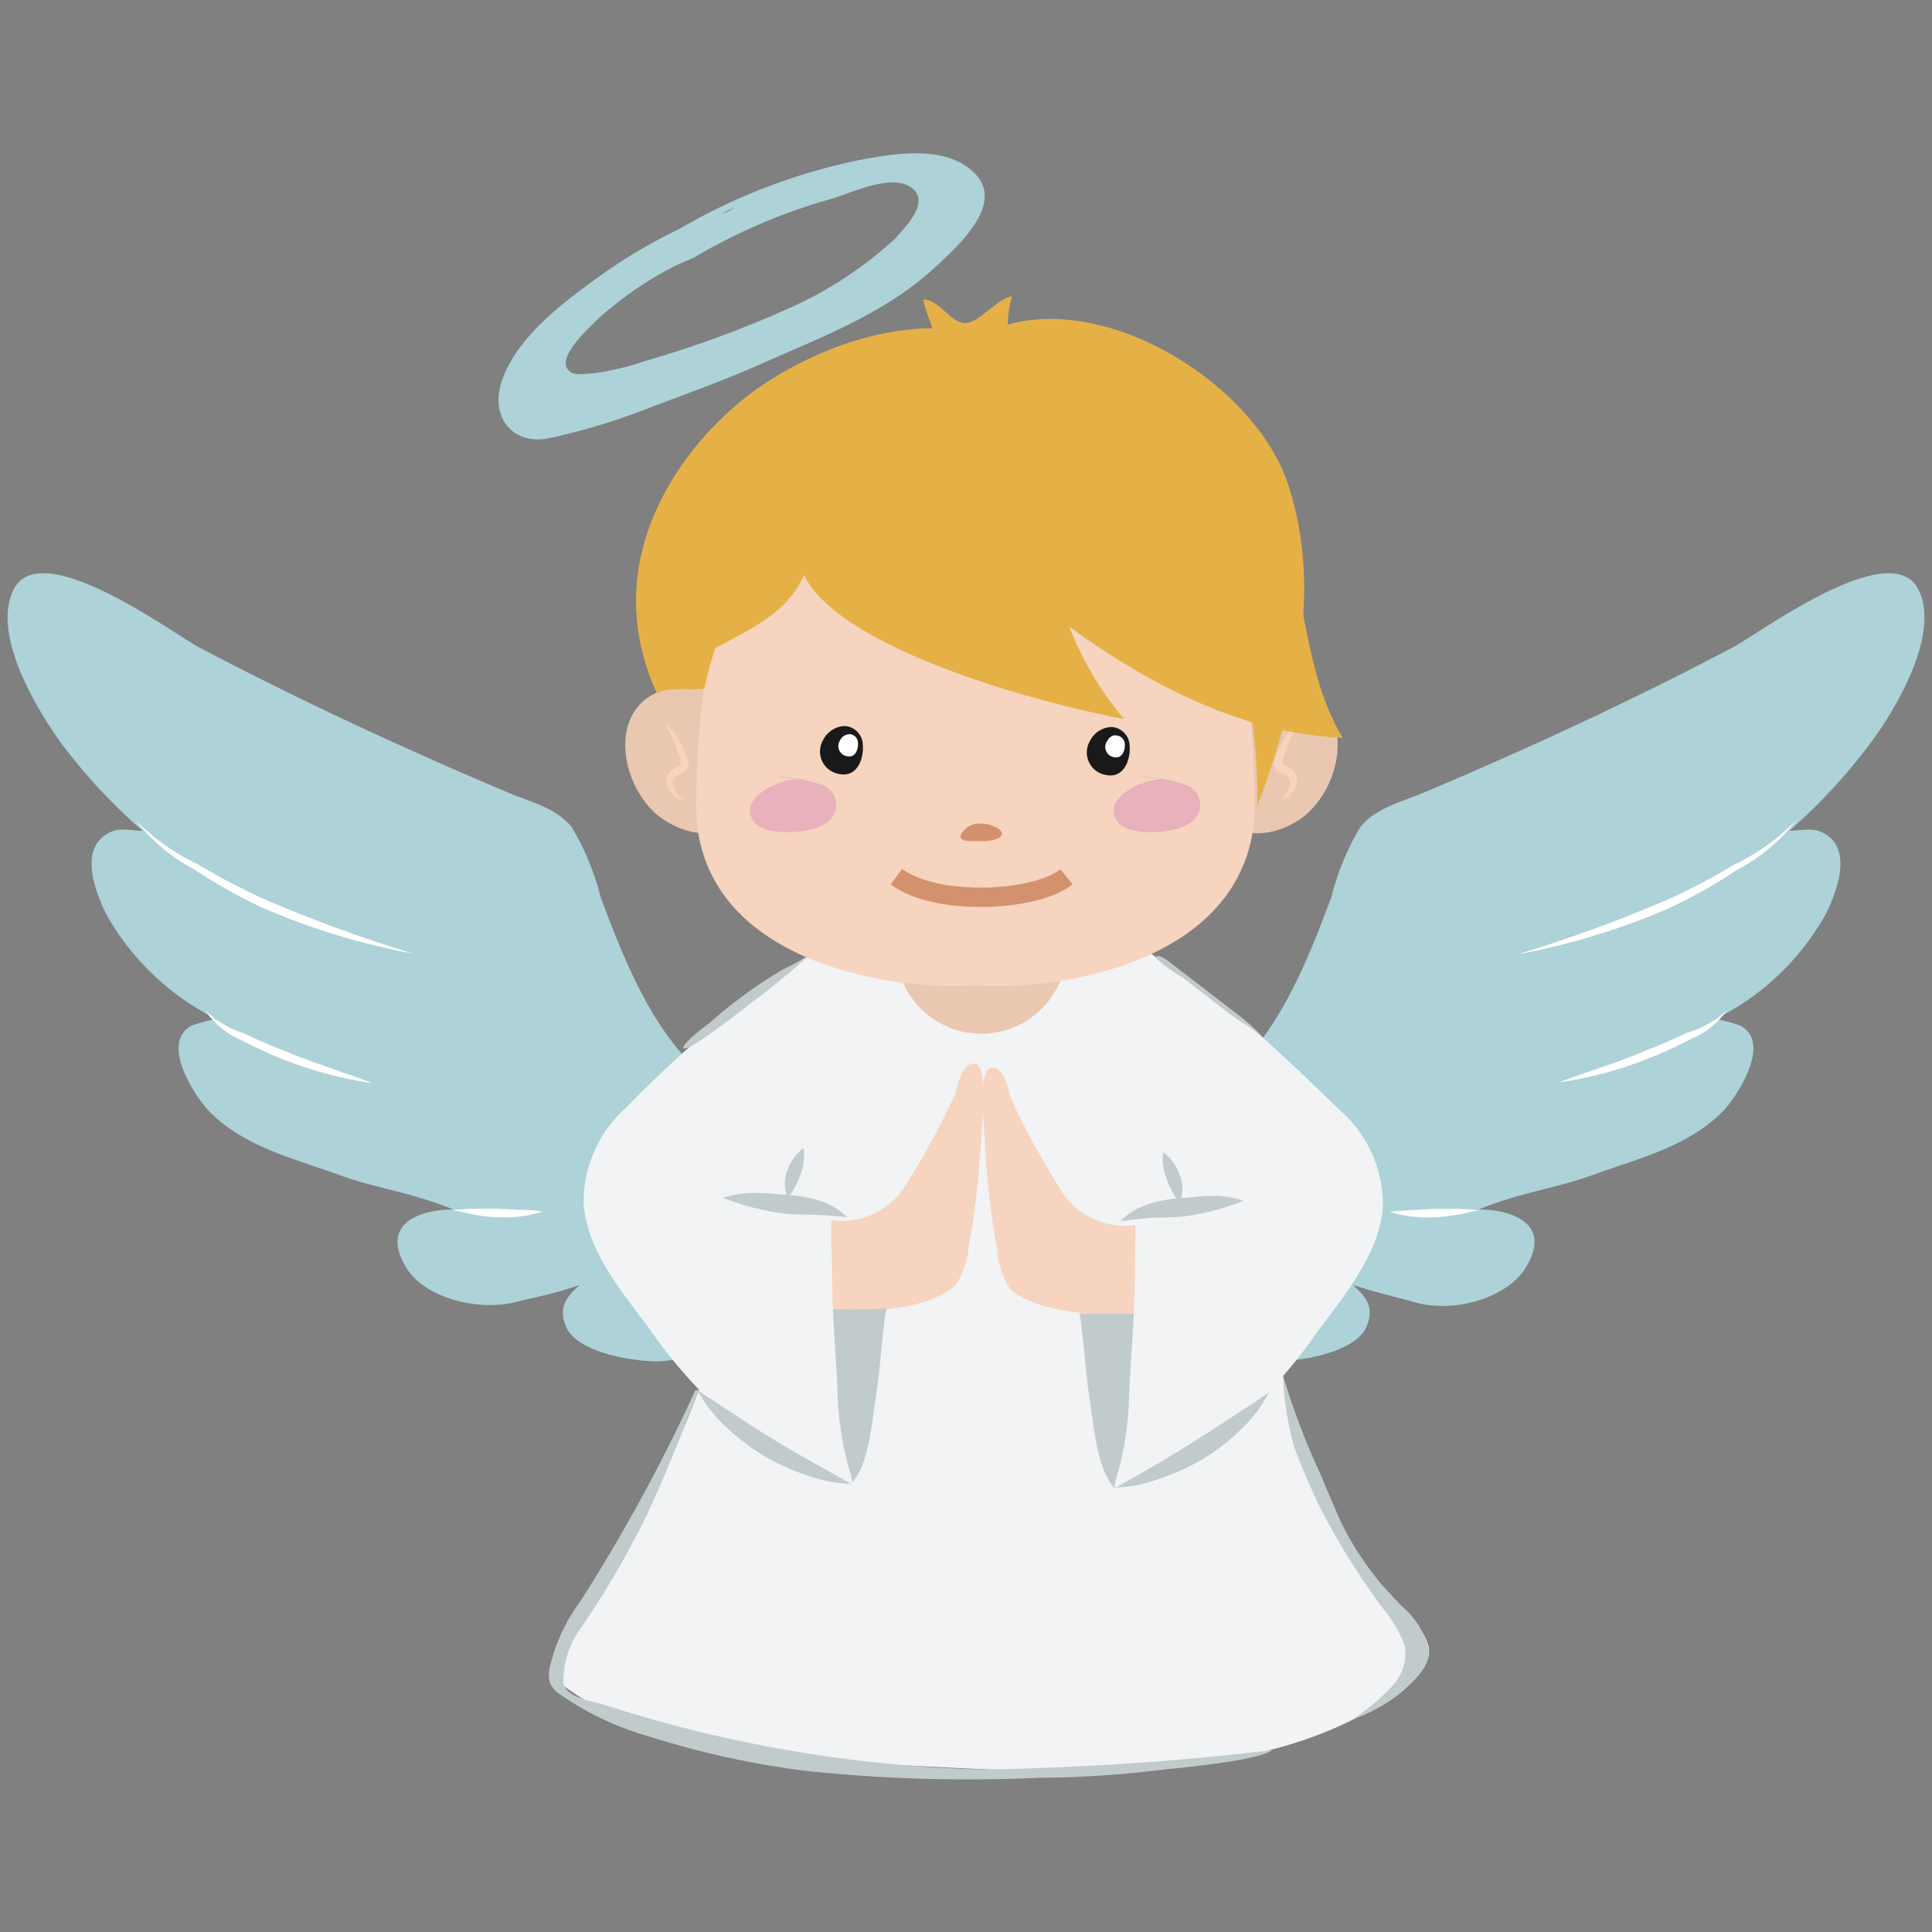<?xml version="1.0" encoding="utf-8"?>
<svg version="1.1" xmlns="http://www.w3.org/2000/svg" xmlns:xlink="http://www.w3.org/1999/xlink" x="0px" y="0px"
	 viewBox="0 0 100 100" style="enable-background:new 0 0 100 100;" xml:space="preserve">
    <rect x="0" y="0" width="100" height="100" fill="#808080" stroke="none"/>
    <path fill="none" d="M0 0h100v100H0z" />
    <path
    fill="#add2d8"
      className="AngeB1-F_svg__b"
      d="M38.76 56.11a3.55 3.55 0 01.86 1.18c-4.7-1.12-6.87-6.38-8.53-10.86a13.56 13.56 0 00-1.51-3.64c-.83-1-2.19-1.3-3.31-1.78-5.4-2.28-10.71-4.74-15.94-7.49-1.4-.74-8.21-5.83-9.63-3-1.17 2.37 1.3 6.32 2.44 7.91A29.26 29.26 0 007.38 43c-.54 0-1.18-.19-1.73.1-1.56.8-.77 2.93-.18 4.16a13.27 13.27 0 005.73 5.48 8.37 8.37 0 00-1.29.35c-1.68.93.28 3.76.86 4.37 1.81 1.9 4.53 2.53 6.83 3.37 1.81.67 3.62.86 5.86 1.77-1.61 0-3.85.68-2.44 3 .94 1.58 3.77 2.33 5.81 1.76 1.17-.29 1.75-.36 3.17-.85-.64.59-1.13 1.11-.71 2.14.6 1.46 3.87 1.88 5 1.8a10 10 0 005.94-2.68c1.46-1.37 3.22-2.71 4-4.72.67-1.67.24-2.19-.77-3.19-1.63-1.59-3.4-2.14-4.7-3.75z"
    />
    <path
    fill="#fff"
      className="AngeB1-F_svg__c"
      d="M7 42.43a11.5 11.5 0 003.27 2.32 31.88 31.88 0 003.57 1.86 73.82 73.82 0 007.59 2.76A36.09 36.09 0 0113.62 47a26.28 26.28 0 01-3.56-2A9.39 9.39 0 017 42.43zM10.63 52.31a5.35 5.35 0 002 1.18c.72.33 1.44.66 2.19.94 1.46.61 3 1.07 4.48 1.64a20.49 20.49 0 01-4.65-1.24 21.6 21.6 0 01-2.17-1 4.21 4.21 0 01-1.85-1.52zM23.36 62.65a11.71 11.71 0 011.18-.09h1.18l1.16.06c.39 0 .78 0 1.18.1a6.53 6.53 0 01-2.36.28c-.4 0-.79-.06-1.18-.14s-.77-.18-1.16-.21z"
    />
    <path
    fill="#add2d8"
      className="AngeB1-F_svg__b"
      d="M61.24 56.11a3.55 3.55 0 00-.86 1.18c4.7-1.12 6.87-6.38 8.53-10.86a13.56 13.56 0 011.51-3.64c.83-1 2.19-1.3 3.31-1.78 5.4-2.28 10.71-4.74 15.94-7.49 1.4-.74 8.21-5.83 9.63-3 1.17 2.34-1.26 6.29-2.44 7.88a29.26 29.26 0 01-4.24 4.6c.54 0 1.18-.19 1.73.1 1.56.8.77 2.93.18 4.16a13.27 13.27 0 01-5.73 5.48 8.37 8.37 0 011.29.35c1.68.93-.28 3.76-.86 4.37-1.81 1.9-4.53 2.53-6.83 3.37-1.81.67-3.62.86-5.86 1.77 1.61 0 3.85.68 2.44 3-.98 1.61-3.77 2.4-5.81 1.79-1.12-.32-1.75-.43-3.14-.88.64.59 1.13 1.11.71 2.14-.6 1.46-3.87 1.88-5 1.8a10 10 0 01-5.94-2.68c-1.46-1.37-3.22-2.71-4-4.72-.67-1.67-.24-2.19.77-3.19 1.6-1.59 3.37-2.14 4.67-3.75z"
    />
    <path
    fill="#fff"
      className="AngeB1-F_svg__c"
      d="M93 42.43a9.39 9.39 0 01-3.1 2.6 26.28 26.28 0 01-3.56 2 36.09 36.09 0 01-7.77 2.36 73.82 73.82 0 007.59-2.76 31.88 31.88 0 003.57-1.86A11.5 11.5 0 0093 42.43zM89.37 52.31a4.21 4.21 0 01-1.88 1.48 21.6 21.6 0 01-2.17 1 20.49 20.49 0 01-4.65 1.24c1.5-.57 3-1 4.48-1.64.75-.28 1.47-.61 2.19-.94a5.35 5.35 0 002.03-1.14zM76.64 62.65c-.39 0-.77.17-1.16.22s-.78.13-1.18.13a6.56 6.56 0 01-2.36-.27c.4-.06.79-.07 1.18-.1l1.16-.06h1.18a11.71 11.71 0 011.18.08z"
    />
    <path
      fill="#f1f3f4"
      className="AngeB1-F_svg__d"
      d="M38.27 64.6a51.23 51.23 0 01-5 13.79c-1.44 2.61-4.1 5.41-4.83 8.29 5.33 4.51 13.32 4.42 19.89 4.77 7.21.38 16.88.8 23.2-3.31 1-.62 2.64-1.72 2.42-2.89s-2.53-3.14-3.22-4.14A26.92 26.92 0 0166.9 73a51.66 51.66 0 01-1.31-5.6c-.18-1.12 0-2.73-.79-3.56s-.93-7.83-1.91-8c-2.79-.44-5.88-9-8.7-9-3 .08-5.34-1.18-8.31-.91-1.88.23-7.19 17.26-8.88 18.2a1.37 1.37 0 001.27.47z"
    />
    <path
      fill="#f6d4bf"
      className="AngeB1-F_svg__e"
      d="M42.34 63A3.9 3.9 0 0047 61.14a38 38 0 002.44-4.52c.15-.47.27-1.31.78-1.53.73-.33.71 1.37.69 1.83-.07 1.21-.13 2.43-.25 3.64a34.6 34.6 0 01-.52 3.91 4.33 4.33 0 01-.64 2c-1.33 1.38-5.08 1.53-6.78 1.32-.13-1.46.55-3.47-.38-4.79z"
    />
    <path
      fill="#c2cbcc"
      className="AngeB1-F_svg__f"
      d="M42.75 67.75c-1.81-.09.11 3.55.3 5.21a11.11 11.11 0 00.6 3.45c.3.57.31.59.64.09.73-1.09.85-3 1.06-4.33s.26-2.55.43-3.77c0-.22.06-.44.1-.67 0 0-1.78.1-3.13.02z"
    />
    <path
      fill="#f1f3f4"
      className="AngeB1-F_svg__d"
      d="M43.35 61.16c-.49 1.34-.29 3.34-.28 4.81 0 2 .19 4 .28 6a16.3 16.3 0 00.58 4c.18.64.4 1.09-.41 1A11.06 11.06 0 0139.77 75a24.5 24.5 0 01-6.11-6.16c-1.41-1.91-3.25-4-3.45-6.53a6.52 6.52 0 012.22-5 59.76 59.76 0 018.3-7.13c.91-.57 5.8-4 6.88-4.1-.38 1.1-4.28 7-4.23 8.15.12 2.33-.25 4.77-.03 6.93z"
    />
    <path
      fill="#c2cbcc"
      className="AngeB1-F_svg__f"
      d="M43.84 63c-.58-.06-1.09-.1-1.61-.12s-1 0-1.6-.06a13.21 13.21 0 01-3.2-.82 4.67 4.67 0 011.68-.25c.55 0 1.09.06 1.61.09a7.55 7.55 0 011.64.29 3.37 3.37 0 011.48.87z"
    />
    <path
      fill="#c2cbcc"
      className="AngeB1-F_svg__f"
      d="M41.59 59.43a2.69 2.69 0 01-.16 1.38 4 4 0 01-.66 1.19 1.87 1.87 0 010-1.45 2.3 2.3 0 01.82-1.12zM44.06 76.81a7.7 7.7 0 01-2.38-.48 11.87 11.87 0 01-2.19-1 12.58 12.58 0 01-1.92-1.48 7.69 7.69 0 01-1.49-1.91c1.35.89 2.61 1.74 3.93 2.55s2.64 1.51 4.05 2.32z"
    />
    <path
      fill="#f6d4bf"
      className="AngeB1-F_svg__e"
      d="M59.46 63.24a3.89 3.89 0 01-4.7-1.89 37.25 37.25 0 01-2.44-4.52c-.15-.46-.26-1.3-.77-1.53-.73-.33-.72 1.38-.69 1.84.06 1.21.13 2.42.24 3.63a36.88 36.88 0 00.52 3.92 4.37 4.37 0 00.64 2C53.6 68 57.35 68.17 59 68c.2-1.45-.47-3.47.46-4.76z"
    />
    <path
      fill="#c2cbcc"
      className="AngeB1-F_svg__f"
      d="M59 68c1.81-.1-.1 3.55-.29 5.21a11.42 11.42 0 01-.61 3.45c-.3.57-.3.58-.63.08-.73-1.09-.86-3-1.07-4.32s-.26-2.56-.43-3.78c0-.21-.06-.43-.09-.66.04.02 1.82.02 3.12.02z"
    />
    <path
      fill="#f1f3f4"
      className="AngeB1-F_svg__d"
      d="M58.45 61.38c.48 1.33.28 3.34.28 4.81 0 2-.2 4-.29 6a16.14 16.14 0 01-.57 4c-.18.64-.4 1.1.4 1A11.11 11.11 0 0062 75.2a25 25 0 006.14-6.2c1.4-1.91 3.25-4.05 3.44-6.53a6.51 6.51 0 00-2.22-5c-2.37-2.28-5.52-5.38-8.3-7.12-.91-.57-5.8-4-6.87-4.1.37 1.09 4.28 7 4.22 8.15-.12 2.37.26 4.81.04 6.98z"
    />
    <path
      fill="#c2cbcc"
      className="AngeB1-F_svg__f"
      d="M58 63.2a3.35 3.35 0 011.48-.88 8.14 8.14 0 011.6-.32c.51 0 1.05-.1 1.6-.1a4.61 4.61 0 011.68.26 13.69 13.69 0 01-3.2.82l-1.6.06c-.56.05-1.03.1-1.56.16z"
    />
    <path
      fill="#c2cbcc"
      className="AngeB1-F_svg__f"
      d="M60.2 59.64a2.31 2.31 0 01.85 1.15 1.81 1.81 0 010 1.44 4 4 0 01-.66-1.2 2.85 2.85 0 01-.19-1.39zM57.74 77c1.41-.79 2.73-1.54 4-2.35s2.58-1.66 3.93-2.56A7.17 7.17 0 0164.22 74a11.43 11.43 0 01-1.92 1.5 11.82 11.82 0 01-2.18 1 7.41 7.41 0 01-2.38.5z"
    />
    <path
      fill="#eac7b1"
      className="AngeB1-F_svg__g"
      d="M38.92 38.33c.74-1.5-1.76-2.85-3.41-2.8-4.46.15-3.6 5.47-1 7 4.02 2.39 7.01-3.05 4.41-4.2z"
    />
    <g className="AngeB1-F_svg__h" opacity="0.81">
      <path
        fill="#fbd8c2"
        className="AngeB1-F_svg__i"
        d="M34.41 37.44a3 3 0 01.81 1 6.19 6.19 0 01.28.58 2.11 2.11 0 01.1.3c0 .12.1.16 0 .44-.25.32-.47.28-.59.39a.56.56 0 00-.2.38.88.88 0 00.19.47 1.27 1.27 0 00.39.44 1 1 0 01-.55-.31 1.1 1.1 0 01-.33-.61.78.78 0 01.29-.7 3.65 3.65 0 00.44-.27v-.15a1.57 1.57 0 00-.08-.29 5.14 5.14 0 01-.2-.55 6.88 6.88 0 00-.55-1.12z"
      />
    </g>
    <path
      fill="#eac7b1"
      className="AngeB1-F_svg__g"
      d="M62.68 38.33c-.74-1.5 1.77-2.85 3.41-2.8 4.46.15 3.6 5.47 1 7-4.01 2.39-7.01-3.05-4.41-4.2z"
    />
    <g className="AngeB1-F_svg__h" opacity="0.81">
      <path
        fill="#fbd8c2"
        className="AngeB1-F_svg__i"
        d="M67.19 37.44a6.88 6.88 0 00-.52 1.1 5.14 5.14 0 01-.2.55c0 .09-.06.2-.08.29s0 .24 0 .15a4.88 4.88 0 00.44.27.78.78 0 01.29.7 1.1 1.1 0 01-.33.61 1 1 0 01-.55.31 1.17 1.17 0 00.36-.42.88.88 0 00.17-.49.53.53 0 00-.2-.38c-.12-.11-.33-.07-.58-.39-.09-.28 0-.32 0-.44s.06-.21.1-.3.18-.4.28-.58a3 3 0 01.82-.98z"
      />
    </g>
    <path
      fill="#eac7b1"
      className="AngeB1-F_svg__g"
      d="M52.42 43.21c-.85-1.28-4.27 0-5 .65-1.63 1.43-1.61 4.35-.85 6.53a4.42 4.42 0 007.64 1.5 6.39 6.39 0 001.18-5.28 7.33 7.33 0 00-1-2.31c-.84-1.21-2.42-1.37-3.64-1.71"
    />
    <path
      fill="#fcccab"
      className="AngeB1-F_svg__j"
      d="M36.28 31.07a2.34 2.34 0 00-.3-.66zM64.79 31.07l.31-.66a2.36 2.36 0 00-.31.66z"
    />
    <path
      fill="#f6d4bf"
      className="AngeB1-F_svg__e"
      d="M64.79 33.11l-.31.58c-.14-1 .13-2.48-.68-3.4a8 8 0 00-3.29-2 16.4 16.4 0 00-10 .27 16.43 16.43 0 00-10-.27 7.94 7.94 0 00-3.28 2c-.82.92-.55 2.36-.69 3.4l-.31-.58a7.37 7.37 0 01.16 2.83 46 46 0 00-.34 6.42c.31 4.16 3.47 6.91 8.57 8.12a20.5 20.5 0 005.87.53 20.57 20.57 0 005.87-.53c5.09-1.21 8.25-4 8.56-8.12a46 46 0 00-.33-6.42 7.17 7.17 0 01.2-2.83z"
    />
    <path
      fill="#e8b1bc"
      className="AngeB1-F_svg__k"
      d="M41.5 40.33c-1-.11-3.51 1-2.41 2.28.58.67 2.9.56 3.65 0a1.1 1.1 0 00-.24-2 6.72 6.72 0 00-2.4-.4"
    />
    <path
      fill="#1a1919"
      className="AngeB1-F_svg__l"
      d="M42.6 38.31a1.18 1.18 0 00.82 1.75c1 .21 1.29-.88 1.24-1.48a1 1 0 00-.91-1 1.3 1.3 0 00-1.15.73z"
    />
    <path
    fill="#fff"
      className="AngeB1-F_svg__c"
      d="M43.47 38.34a.53.53 0 00.37.8c.46.1.59-.4.57-.67A.46.46 0 0044 38a.57.57 0 00-.53.34z"
    />
    <path
      fill="#e8b1bc"
      className="AngeB1-F_svg__k"
      d="M60.32 40.33c-1-.11-3.5 1-2.41 2.28.59.67 2.9.56 3.65 0a1.09 1.09 0 00-.24-2 6.72 6.72 0 00-2.4-.4"
    />
    <path
      fill="#1a1919"
      className="AngeB1-F_svg__l"
      d="M56.41 38.36a1.18 1.18 0 00.82 1.75c1 .21 1.29-.88 1.24-1.48a1 1 0 00-.91-1 1.3 1.3 0 00-1.15.73z"
    />
    <path
    fill="#fff"
      className="AngeB1-F_svg__c"
      d="M57.28 38.39a.54.54 0 00.37.8c.46.1.59-.4.57-.67a.46.46 0 00-.42-.45c-.36-.07-.5.33-.52.32z"
    />
    <path
      fill="#e5b146"
      className="AngeB1-F_svg__m"
      d="M36.43 33.86c2.11-1.16 4.27-2 5.19-4.09 1.84 3.79 12 6.6 16.55 7.44a17.3 17.3 0 01-2.83-4.78c4.11 3 9 5.55 14.16 5.76-2.18-3.59-1.87-8.31-3.6-12.11-3-6.52-10.73-9.68-17.51-8.24-8.39 1.78-14.46 7.08-11.96 16.02z"
    />
    <path
      fill="#e5b146"
      className="AngeB1-F_svg__m"
      d="M48.45 17.77c-.1-.77-.51-1.51-.67-2.27.83 0 1.4 1.19 2.14 1.22s1.64-1.24 2.47-1.39a5.19 5.19 0 00-.23 1.47c5.5-1.54 12.88 3.28 14.51 8.27 1.82 5.51.37 11.41-1.59 16.65a29.45 29.45 0 00-.74-6.94c-1-4.56-4.78-5.83-8.31-8.14-3.25-2.13-7.46-3.92-7.58-8.87z"
    />
    <path
      fill="#e5b146"
      className="AngeB1-F_svg__m"
      d="M52.26 17.63c-4.2-1.48-8.84-.26-12.61 2.18s-9 8.71-5.66 16.05c.82-.35 1.77-.08 2.47-.24a21.84 21.84 0 011.32-4.06 32.13 32.13 0 014.28-5.11c2.41-2.36 5.45-4.27 8.13-6.3.66-.51 2.17-1.28 2.07-2.52z"
    />
    <path
      d="M46.4 45.38c2.1 1.55 7.23 1.28 8.8 0"
      stroke="#d3916e"
      strokeLinecap="round"
      strokeLinejoin="round"
      strokeWidth="0.42"
      fill="none"
    />
    <path
      d="M51.57 42.9c-.16-.23-.63-.25-.88-.26a1 1 0 00-.86.42c-.43.56.51.47.86.47a2.11 2.11 0 001-.15c.4-.26 0-.53-.33-.64a1.75 1.75 0 00-1-.07"
      fill="#d3916e"
    />
    <path
    fill="#add2d8"
      className="AngeB1-F_svg__b"
      d="M50.55 9.08c-1.46-1.66-4.33-1.13-6.2-.77a30.75 30.75 0 00-9.17 3.53 27.66 27.66 0 00-4.44 2.67c-1.79 1.3-4 3-4.76 5.19-.62 1.78.45 3.32 2.35 3a33.63 33.63 0 005.61-1.72c1.83-.68 3.66-1.35 5.45-2.14 3.07-1.37 6.2-2.53 8.76-4.78C49.3 13 52 10.73 50.55 9.08zM38 10.73a1.44 1.44 0 01-.62.32zm8.45 1.51a20.11 20.11 0 01-5.85 3.82 56.12 56.12 0 01-7.22 2.63 13.63 13.63 0 01-2.74.64c-.39 0-.94.16-1.23-.18-.58-.68 1-2.08 1.41-2.52a18.59 18.59 0 013.93-2.77c.36-.19.77-.35 1.17-.53a29.7 29.7 0 017.23-3.07c1-.32 3-1.26 4-.57s-.15 1.93-.73 2.55z"
    />
    <path
      fill="#c2cbcc"
      className="AngeB1-F_svg__f"
      d="M41.94 49.4a10.8 10.8 0 01-1.38.76c-.46.27-.9.55-1.34.84a27.19 27.19 0 00-2.56 2 8.49 8.49 0 00-1.17 1c-.47.62.55 0 .75-.14.93-.63 1.83-1.3 2.7-2 1.06-.77 2.06-1.62 3-2.46zM65.44 53.75A12 12 0 0064 52.46L60.8 50c-.18-.14-.84-.73-1-.42a9.15 9.15 0 001.39 1l1.42 1.09c.46.37.94.74 1.42 1.09a9.7 9.7 0 011.41.99zM36.15 72c-1 2.5-1.48 3.83-2.61 6.29a46.9 46.9 0 01-3.67 6.27 4.63 4.63 0 00-.71 2.54c.14.77 1.39.92 2.15 1.15a69.46 69.46 0 0019.54 3.34 147.67 147.67 0 0015-1c-.8.55-4.64.9-5.6 1a54.82 54.82 0 01-6.54.43 79.74 79.74 0 01-12.17-.38 46 46 0 01-7.94-1.76 15.45 15.45 0 01-4.57-2.15 1.6 1.6 0 01-.55-.58 1.55 1.55 0 010-.93A9.15 9.15 0 0130 82.94a88.81 88.81 0 006-11M71.6 83.28a6.33 6.33 0 011.12 1.94 2.49 2.49 0 01-.61 2A11.11 11.11 0 0170 89a8.73 8.73 0 002.52-1.39c.71-.64 1.58-1.41 1.42-2.35a4.36 4.36 0 00-1.43-2.16 16.18 16.18 0 01-3.1-4.31c-.33-.77-.7-1.59-1-2.35a37.4 37.4 0 01-2-5.24 15.69 15.69 0 00.59 3.74c.38 1 .81 2 1.28 3a37.43 37.43 0 003.32 5.34z"
    />
  </svg>